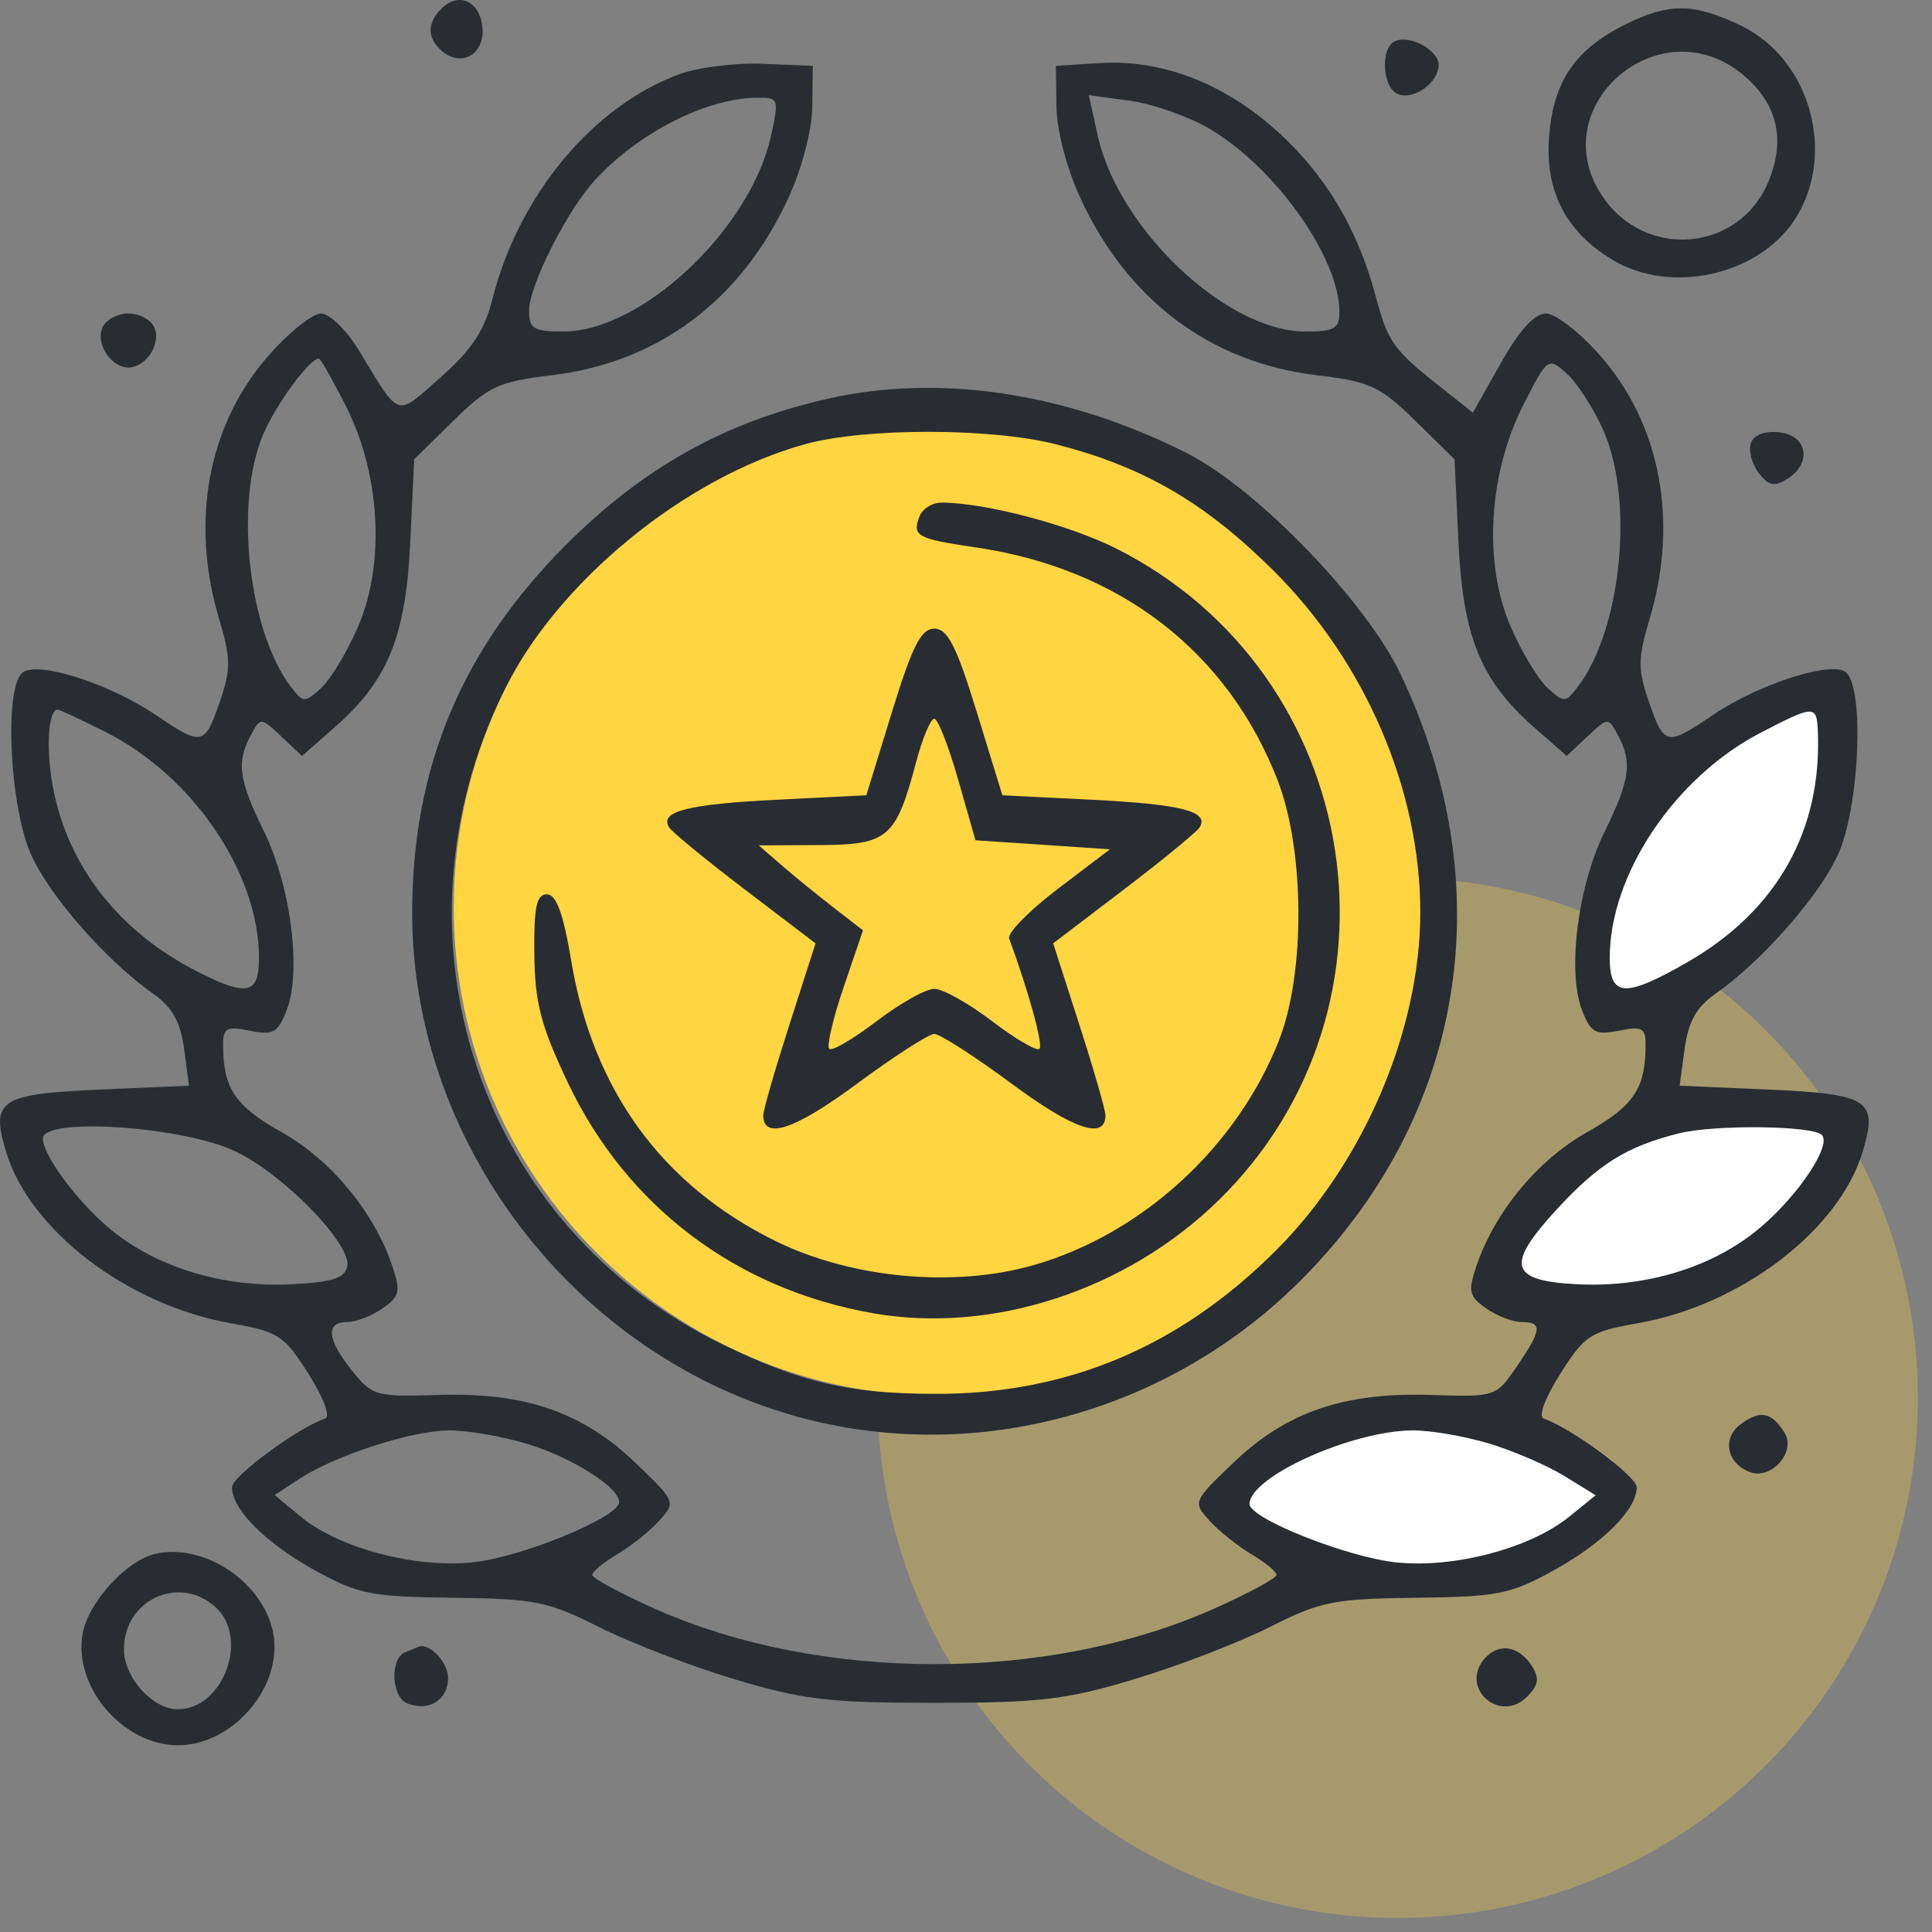 <svg width="41" height="41" viewBox="0 0 41 41" fill="none" xmlns="http://www.w3.org/2000/svg">
<rect x="0" y="0" width="41" height="41" fill="#808080" stroke="none"/>
<circle opacity="0.3" cx="29.663" cy="29.665" r="11.037" fill="#FFD541"/>
<path d="M20 29.629C25.727 29.629 30.37 24.986 30.37 19.258C30.37 13.531 25.727 8.888 20 8.888C14.272 8.888 9.629 13.531 9.629 19.258C9.629 24.986 14.272 29.629 20 29.629Z" fill="#FFD541"/>
<path d="M25.926 31.852C29.63 28.149 34.074 31.482 34.074 31.482C33.086 32.84 30.074 34.815 25.926 31.852Z" fill="white"/>
<path d="M31.809 26.993C33.769 21.915 39.228 23.6 39.228 23.6C38.854 25.325 36.846 28.418 31.809 26.993Z" fill="white"/>
<path d="M34.229 21.299C33.439 16.314 38.517 14.524 38.517 14.524C39.015 16.053 38.854 19.549 34.229 21.299Z" fill="white"/>
<path fill-rule="evenodd" clip-rule="evenodd" d="M9.362 0.188C9.055 0.496 9.065 0.821 9.39 1.091C9.811 1.441 10.303 1.134 10.236 0.563C10.172 0.013 9.728 -0.178 9.362 0.188ZM34.447 0.542C33.411 1.067 32.959 1.748 32.873 2.913C32.789 4.057 33.228 4.911 34.207 5.507C35.439 6.259 37.305 5.853 38.085 4.663C38.982 3.293 38.424 1.26 36.955 0.549C35.936 0.056 35.413 0.054 34.447 0.542ZM29.622 0.866C29.285 0.987 29.324 1.865 29.672 1.998C30.009 2.128 30.53 1.753 30.53 1.381C30.53 1.073 29.956 0.747 29.622 0.866ZM36.998 1.594C37.722 2.203 37.9 2.966 37.526 3.86C36.906 5.344 34.92 5.518 34.008 4.169C32.72 2.263 35.228 0.104 36.998 1.594ZM14.428 1.571C12.591 2.237 11.005 4.142 10.45 6.348C10.281 7.017 10.009 7.426 9.349 8.008C8.381 8.86 8.509 8.903 7.608 7.423C7.35 6.999 6.992 6.653 6.812 6.653C6.632 6.653 6.133 7.053 5.703 7.541C4.421 8.997 4.031 11.051 4.644 13.115C4.904 13.992 4.906 14.197 4.656 14.917C4.342 15.826 4.284 15.837 3.308 15.175C2.299 14.49 0.744 14.004 0.463 14.286C0.084 14.664 0.211 17.138 0.661 18.139C1.059 19.026 2.268 20.401 3.264 21.099C3.657 21.375 3.83 21.687 3.907 22.258L4.012 23.04L2.175 23.12C-0.012 23.215 -0.202 23.338 0.127 24.437C0.627 26.108 2.707 27.695 4.902 28.082C5.909 28.259 6.03 28.338 6.546 29.155C6.866 29.66 7.017 30.065 6.899 30.104C6.327 30.295 4.923 31.33 4.923 31.561C4.923 32.032 5.628 32.739 6.673 33.319C7.602 33.833 7.867 33.886 9.609 33.907C11.35 33.928 11.632 33.984 12.706 34.526C13.355 34.854 14.643 35.351 15.568 35.63C17.029 36.071 17.586 36.137 19.828 36.137C22.071 36.137 22.628 36.071 24.089 35.63C25.014 35.351 26.302 34.854 26.951 34.526C28.025 33.984 28.308 33.928 30.048 33.907C31.79 33.886 32.055 33.833 32.984 33.319C34.029 32.739 34.734 32.032 34.734 31.561C34.734 31.33 33.33 30.295 32.758 30.104C32.64 30.065 32.791 29.66 33.111 29.155C33.627 28.338 33.748 28.259 34.755 28.082C36.95 27.695 39.03 26.108 39.53 24.437C39.859 23.338 39.669 23.215 37.482 23.12L35.645 23.04L35.75 22.258C35.827 21.687 36 21.375 36.393 21.099C37.383 20.406 38.597 19.029 39.004 18.139C39.453 17.16 39.571 14.662 39.186 14.277C38.914 14.005 37.341 14.502 36.349 15.175C35.373 15.837 35.316 15.826 35.001 14.917C34.751 14.197 34.753 13.992 35.013 13.115C35.626 11.051 35.236 8.997 33.954 7.541C33.524 7.053 33.009 6.653 32.809 6.653C32.566 6.653 32.245 7.005 31.85 7.705L31.257 8.757L30.54 8.19C29.567 7.419 29.456 7.261 29.191 6.274C28.811 4.851 28.119 3.697 27.095 2.776C25.964 1.759 24.643 1.255 23.329 1.339L22.408 1.398L22.419 2.258C22.425 2.758 22.635 3.567 22.922 4.192C23.922 6.369 25.683 7.691 27.946 7.963C29.081 8.1 29.287 8.196 30.037 8.931L30.868 9.747L30.95 11.496C31.045 13.509 31.423 14.44 32.547 15.427L33.248 16.043L33.688 15.629C34.127 15.217 34.128 15.217 34.336 15.604C34.644 16.181 34.594 16.543 34.048 17.659C33.483 18.815 33.256 20.621 33.573 21.438C33.759 21.917 33.859 21.972 34.356 21.873C34.852 21.774 34.925 21.814 34.922 22.184C34.917 23.106 34.672 23.468 33.675 24.03C32.629 24.621 31.726 25.713 31.335 26.858C31.149 27.406 31.172 27.509 31.539 27.766C31.766 27.925 32.105 28.056 32.292 28.056C32.739 28.056 32.721 28.223 32.188 29C31.747 29.644 31.738 29.647 30.366 29.603C28.528 29.543 27.298 29.964 26.179 31.037C25.315 31.865 25.31 31.876 25.668 32.272C25.866 32.491 26.268 32.812 26.559 32.984C26.851 33.157 27.09 33.353 27.09 33.422C27.09 33.49 26.501 33.809 25.782 34.131C22.248 35.711 17.409 35.711 13.876 34.131C13.156 33.809 12.567 33.49 12.567 33.422C12.567 33.353 12.806 33.157 13.098 32.984C13.389 32.812 13.791 32.491 13.989 32.272C14.347 31.876 14.342 31.865 13.478 31.037C12.359 29.965 11.129 29.543 9.294 29.603C7.98 29.645 7.899 29.623 7.473 29.09C6.94 28.425 6.902 28.056 7.365 28.056C7.552 28.056 7.891 27.925 8.118 27.766C8.485 27.509 8.508 27.406 8.322 26.858C7.932 25.713 7.028 24.621 5.982 24.03C4.985 23.468 4.74 23.106 4.735 22.184C4.732 21.814 4.806 21.774 5.301 21.873C5.798 21.972 5.898 21.917 6.084 21.438C6.401 20.621 6.175 18.815 5.609 17.659C5.063 16.543 5.013 16.181 5.322 15.604C5.529 15.217 5.53 15.217 5.969 15.629L6.409 16.043L7.11 15.427C8.234 14.44 8.612 13.509 8.707 11.496L8.789 9.747L9.62 8.931C10.37 8.196 10.576 8.1 11.711 7.963C13.974 7.691 15.735 6.369 16.735 4.192C17.022 3.567 17.233 2.758 17.238 2.258L17.249 1.398L16.198 1.354C15.62 1.33 14.823 1.428 14.428 1.571ZM16.363 2.879C15.933 4.855 13.621 7.035 11.954 7.035C11.321 7.035 11.229 6.979 11.229 6.586C11.229 6.059 12.039 4.458 12.631 3.816C13.548 2.821 14.972 2.093 16.034 2.075C16.529 2.067 16.536 2.083 16.363 2.879ZM25.663 2.729C27.054 3.544 28.412 5.452 28.424 6.605C28.427 6.976 28.328 7.035 27.703 7.035C26.026 7.035 23.724 4.854 23.289 2.855L23.107 2.019L23.984 2.139C24.467 2.205 25.222 2.471 25.663 2.729ZM2.169 6.964C2.035 7.313 2.36 7.799 2.726 7.799C3.091 7.799 3.416 7.313 3.282 6.964C3.216 6.793 2.966 6.653 2.726 6.653C2.485 6.653 2.235 6.793 2.169 6.964ZM7.338 8.612C8.07 10.048 8.178 11.952 7.603 13.288C7.371 13.828 7.016 14.419 6.813 14.602C6.463 14.919 6.433 14.917 6.168 14.568C5.271 13.382 4.973 10.684 5.578 9.235C5.847 8.593 6.567 7.608 6.769 7.608C6.801 7.608 7.057 8.06 7.338 8.612ZM34.022 9.124C34.683 10.603 34.415 13.343 33.489 14.568C33.224 14.917 33.194 14.919 32.844 14.602C32.642 14.419 32.286 13.828 32.054 13.288C31.476 11.945 31.587 10.049 32.328 8.593C32.843 7.581 32.852 7.575 33.245 7.924C33.464 8.118 33.813 8.658 34.022 9.124ZM17.549 8.466C15.367 8.962 13.637 9.931 11.997 11.577C9.789 13.792 8.743 16.307 8.747 19.388C8.755 24.428 12.424 29.03 17.344 30.171C20.984 31.015 24.878 29.884 27.577 27.198C31.082 23.712 31.89 18.867 29.725 14.313C28.988 12.761 26.67 10.363 25.183 9.614C22.632 8.328 19.937 7.923 17.549 8.466ZM22.416 9.43C24.262 9.904 25.558 10.656 27.011 12.095C28.97 14.037 30.141 16.756 30.141 19.361C30.141 21.856 28.944 24.666 27.09 26.524C25.036 28.583 22.648 29.589 19.836 29.58C18.005 29.574 17.008 29.342 15.338 28.533C10.18 26.036 8.129 19.928 10.685 14.679C11.816 12.356 14.533 10.128 17.094 9.424C18.364 9.075 21.046 9.078 22.416 9.43ZM37.16 9.395C37.101 9.548 37.171 9.832 37.316 10.026C37.525 10.307 37.648 10.336 37.923 10.167C38.457 9.84 38.363 9.244 37.768 9.175C37.463 9.139 37.225 9.225 37.16 9.395ZM19.512 10.961C19.353 11.376 19.456 11.433 20.716 11.618C23.773 12.067 26.053 13.829 27.114 16.561C27.689 18.045 27.703 20.654 27.142 22.078C26.253 24.335 24.25 26.175 21.957 26.842C20.262 27.334 18.076 27.133 16.456 26.336C14.053 25.153 12.582 23.136 12.123 20.394C11.954 19.384 11.806 18.979 11.605 18.979C11.386 18.979 11.328 19.252 11.339 20.241C11.35 21.283 11.475 21.763 12.052 22.978C13.3 25.606 15.633 27.366 18.539 27.871C21.066 28.31 23.904 27.382 25.854 25.479C30.063 21.369 28.96 14.302 23.695 11.644C22.69 11.137 20.901 10.666 19.979 10.666C19.784 10.666 19.575 10.799 19.512 10.961ZM18.929 15.109L18.385 16.877L16.479 16.972C14.582 17.067 13.99 17.22 14.199 17.558C14.26 17.656 14.984 18.25 15.808 18.878L17.307 20.019L16.753 21.744C16.448 22.693 16.198 23.558 16.198 23.666C16.198 24.198 16.868 23.974 18.177 23.006C18.969 22.42 19.712 21.941 19.828 21.941C19.945 21.941 20.688 22.42 21.48 23.006C22.789 23.974 23.459 24.198 23.459 23.666C23.459 23.558 23.21 22.693 22.905 21.744L22.35 20.019L23.849 18.878C24.673 18.25 25.397 17.656 25.458 17.558C25.667 17.22 25.075 17.067 23.178 16.972L21.272 16.877L20.728 15.109C20.297 13.708 20.11 13.341 19.828 13.341C19.547 13.341 19.36 13.708 18.929 15.109ZM2.261 15.545C4.103 16.479 5.496 18.537 5.496 20.323C5.496 21.106 5.25 21.16 4.177 20.612C2.522 19.768 1.436 18.377 1.123 16.701C0.97 15.881 1.021 15.061 1.225 15.061C1.269 15.061 1.735 15.279 2.261 15.545ZM38.576 15.491C38.676 17.612 37.712 19.328 35.806 20.421C34.482 21.181 34.161 21.162 34.161 20.323C34.161 18.559 35.54 16.499 37.354 15.555C38.49 14.964 38.551 14.961 38.576 15.491ZM20.333 16.542L20.701 17.832L22.128 17.927L23.555 18.023L22.447 18.865C21.838 19.328 21.374 19.801 21.416 19.916C21.834 21.055 22.141 22.176 22.059 22.258C22.003 22.314 21.552 22.051 21.056 21.673C20.561 21.294 20.009 20.985 19.828 20.985C19.648 20.985 19.096 21.294 18.601 21.673C18.105 22.051 17.654 22.314 17.597 22.257C17.54 22.2 17.678 21.611 17.904 20.948L18.314 19.743L17.696 19.265C17.356 19.002 16.858 18.597 16.59 18.364L16.102 17.94L17.388 17.934C18.85 17.927 19.012 17.788 19.445 16.16C19.578 15.661 19.75 15.252 19.826 15.252C19.902 15.252 20.13 15.833 20.333 16.542ZM4.984 24.428C6.005 24.908 7.46 26.397 7.37 26.87C7.322 27.124 7.063 27.208 6.199 27.253C4.713 27.331 3.275 26.884 2.285 26.037C1.603 25.453 0.91 24.508 0.91 24.162C0.91 23.704 3.853 23.897 4.984 24.428ZM38.661 24.084C38.874 24.297 38.186 25.34 37.372 26.037C36.383 26.884 34.944 27.331 33.458 27.253C32.032 27.179 31.945 26.849 33.04 25.661C33.928 24.698 34.526 24.326 35.636 24.05C36.387 23.863 38.463 23.886 38.661 24.084ZM36.941 30.223C36.54 30.516 36.641 31.05 37.133 31.239C37.589 31.414 38.125 30.808 37.87 30.404C37.592 29.963 37.358 29.917 36.941 30.223ZM11.168 30.635C12.12 30.918 13.14 31.56 13.14 31.877C13.14 32.194 11.069 33.048 10.043 33.154C8.801 33.283 7.194 32.856 6.379 32.183L5.829 31.728L6.355 31.383C7.112 30.887 8.729 30.362 9.522 30.355C9.898 30.352 10.638 30.477 11.168 30.635ZM31.594 30.632C32.112 30.788 32.835 31.099 33.2 31.324L33.862 31.732L33.295 32.191C32.471 32.858 30.86 33.283 29.636 33.157C28.591 33.049 26.517 32.225 26.517 31.918C26.517 31.343 28.673 30.367 29.97 30.355C30.345 30.352 31.076 30.476 31.594 30.632ZM3.299 32.974C2.687 33.114 1.88 33.994 1.756 34.659C1.544 35.788 2.605 37.037 3.777 37.037C4.948 37.037 6.009 35.788 5.798 34.659C5.596 33.585 4.338 32.737 3.299 32.974ZM4.574 34.105C5.296 34.758 4.739 36.273 3.777 36.273C3.235 36.273 2.63 35.6 2.63 34.998C2.63 33.949 3.805 33.409 4.574 34.105ZM8.602 35.062C8.267 35.197 8.303 36.018 8.649 36.151C9.111 36.328 9.509 36.075 9.509 35.604C9.509 35.267 9.097 34.845 8.873 34.95C8.855 34.958 8.733 35.009 8.602 35.062ZM31.494 35.211C30.978 35.833 31.832 36.581 32.405 36.009C32.648 35.765 32.673 35.616 32.513 35.361C32.234 34.918 31.791 34.853 31.494 35.211Z" fill="#282D33"/>
</svg>

